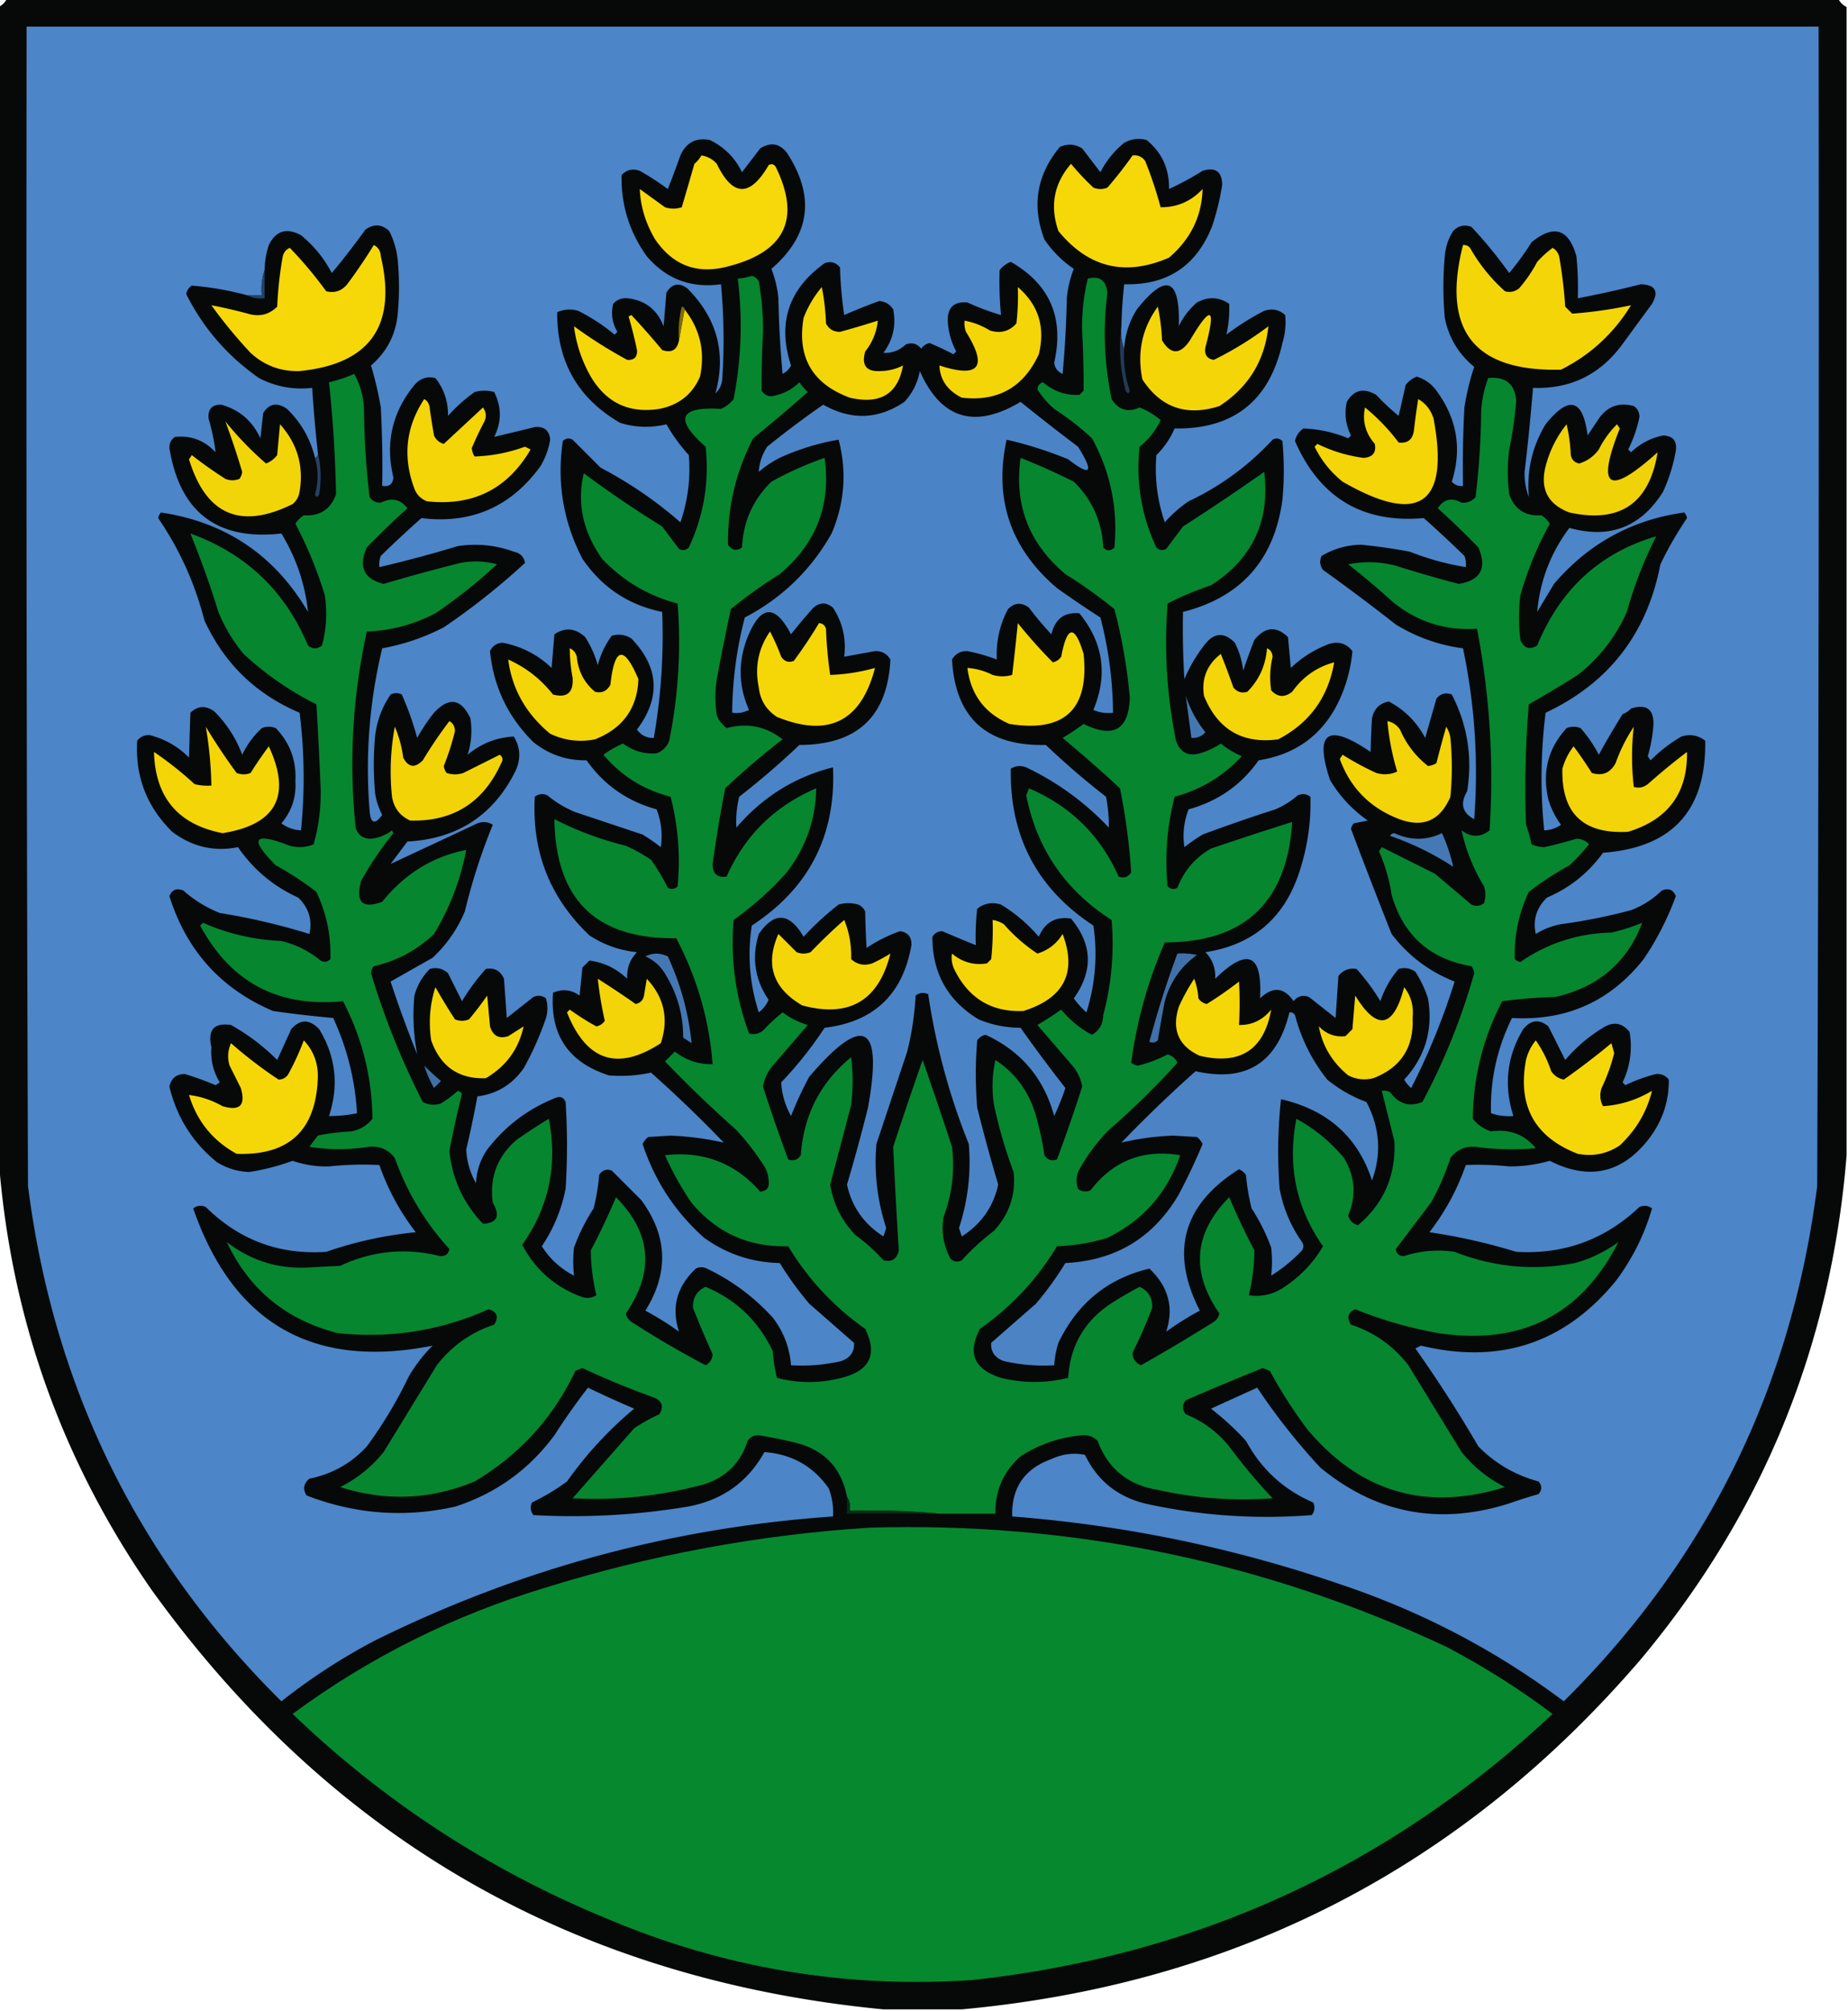 <svg xmlns="http://www.w3.org/2000/svg" width="660" height="718" style="shape-rendering:geometricPrecision;text-rendering:geometricPrecision;image-rendering:optimizeQuality;fill-rule:evenodd;clip-rule:evenodd"><path style="opacity:.982" fill="#040606" d="M2.5-.5h654a6.544 6.544 0 0 0 3 3v410c-5.439 67.866-29.939 127.866-73.5 180-63.796 74.317-144.629 115.984-242.5 125h-28c-110.055-10.647-197.222-60.647-261.5-150-32.184-46.387-50.351-97.721-54.5-154V2.5a6.54 6.54 0 0 0 3-3z"/><path style="opacity:1" fill="#4c85c8" d="M401.5 124.5c-.973-2.448-1.306-5.115-1-8 .113-5.018.447-10.018 1-15 15.415.424 25.915-6.576 31.5-21a91.845 91.845 0 0 0 3.5-14.5c-.086-4.748-2.42-6.415-7-5a106.123 106.123 0 0 1-12 6.5c.137-7.219-2.529-13.052-8-17.5-2.803-.755-5.47-.422-8 1a32.527 32.527 0 0 0-8.5 10.5l-6.5-8.5c-2.594-1.6-5.261-1.767-8-.5-8.244 9.939-10.078 20.939-5.5 33A39.322 39.322 0 0 0 383.5 96a39.149 39.149 0 0 0-2.5 10.5 366.68 366.68 0 0 1-1.5 27c-1.772-.77-2.772-2.103-3-4 3.625-16.001-1.542-28.001-15.5-36-1.605.6-2.938 1.6-4 3a127.544 127.544 0 0 0 .5 16 89.454 89.454 0 0 1-12-4.5c-4.911-.423-7.245 1.911-7 7a26.333 26.333 0 0 0 3 10.5l-1 1a98.592 98.592 0 0 0-8.5-4c-1.261.259-2.261.926-3 2-1.466-1.825-3.299-2.325-5.5-1.5-2.311 2.164-4.978 3.164-8 3 3.441-4.655 4.607-9.822 3.5-15.5-1.182-1.857-2.849-2.857-5-3a199.293 199.293 0 0 0-12.5 5 146.655 146.655 0 0 1-1.5-17c-1.466-1.825-3.299-2.325-5.5-1.5-12.914 9.241-16.914 21.408-12 36.5a6.547 6.547 0 0 1-3 3 366.68 366.68 0 0 1-1.5-27 39.449 39.449 0 0 0-2.5-10.5c13.907-12.01 15.741-25.843 5.5-41.5-2.679-3.335-5.845-3.835-9.5-1.5l-6.5 8.5c-2.5-5.167-6.333-9-11.5-11.5-4.923-.955-8.423.879-10.5 5.5a327.875 327.875 0 0 1-4.5 12 99.559 99.559 0 0 0-10-6.5c-2.525-.896-4.692-.396-6.5 1.5-.241 10.615 2.759 20.282 9 29 6.972 8.159 15.805 11.492 26.5 10a213.599 213.599 0 0 1 .5 33c-.036 2.441-.869 4.441-2.5 6 3.951-14.331.618-26.831-10-37.5-3.01-2.222-5.51-1.722-7.5 1.5l-1 12c-2.319-5.989-6.652-9.322-13-10-2.034-.146-3.701.52-5 2-.851 3.542-.351 6.875 1.5 10l-1 1a66.876 66.876 0 0 0-13-8.5c-2.599-.769-5.099-.602-7.5.5-.124 17.594 7.376 30.761 22.5 39.5 5.467 1.68 10.967 1.846 16.5.5a62.107 62.107 0 0 0 8 11c.678 8.231-.322 16.231-3 24a146.783 146.783 0 0 0-28.5-19.5l-10-10c-1.284-.684-2.451-.517-3.5.5-2.177 14.779.157 28.779 7 42 6.948 10.22 16.448 16.553 28.5 19a213.041 213.041 0 0 1-3 45c-2.561.053-4.561-.947-6-3 8.544-11.423 7.877-22.257-2-32.5-2.195-1.373-4.529-1.706-7-1a30.335 30.335 0 0 0-5 10.5 37.747 37.747 0 0 0-4.5-10c-3.514-3.246-7.181-3.579-11-1l-1 12c-4.924-4.713-10.758-7.713-17.5-9-2.101.132-3.601 1.132-4.5 3 1.238 12.645 6.404 23.478 15.5 32.5 5.541 4.435 11.874 6.602 19 6.5 6.189 8.772 14.522 14.605 25 17.5 1.689 4.346 2.189 8.846 1.5 13.5a69.2 69.2 0 0 0-6.5-4.5l-24-8a37.885 37.885 0 0 1-10-6c-1.612-.72-3.112-.554-4.5.5-1.114 19.59 5.386 36.09 19.5 49.5 5.183 3.394 10.85 5.394 17 6-2.527 2.574-3.694 5.74-3.5 9.5-3.91-3.707-8.41-5.874-13.5-6.5l-2.5 2.5-1 10c-2.971-2.134-6.138-2.467-9.5-1-1.105 15.068 5.562 24.901 20 29.5 5.101.401 10.101.068 15-1a458.848 458.848 0 0 1 26 25 105.835 105.835 0 0 0-19-2.5l-8 .5a7.248 7.248 0 0 0-2 2.5c4.355 13.176 11.688 24.343 22 33.5 8.045 5.793 17.045 8.793 27 9a118.096 118.096 0 0 0 10.5 14.5l16 14c.203 3.161-1.297 5.328-4.5 6.5a63.131 63.131 0 0 1-18 1.5c-.484-6.303-2.651-11.969-6.5-17-6.705-7.374-14.538-13.208-23.5-17.5-1.333-.667-2.667-.667-4 0-6.802 6.408-8.802 13.908-6 22.5a110.979 110.979 0 0 0-12-7.5c8.437-13.56 7.937-26.727-1.5-39.5L218.5 418c-1.867-.711-3.367-.211-4.5 1.5a74.513 74.513 0 0 1-2 12 68.669 68.669 0 0 0-7 14 45.304 45.304 0 0 0 0 10c-4.787-2.473-8.621-5.973-11.5-10.5 4.185-6.21 7.019-13.043 8.5-20.5a240.38 240.38 0 0 0 0-31c-.725-1.658-1.892-2.158-3.5-1.5-9.916 3.924-18.083 10.091-24.5 18.5-2.479 3.623-3.812 7.623-4 12-2.09-3.687-3.257-7.687-3.5-12a386.137 386.137 0 0 0 4-19c6.895-.871 12.395-4.204 16.5-10a108.365 108.365 0 0 0 8-18 12.494 12.494 0 0 0 0-7c-1.388-1.054-2.888-1.22-4.5-.5l-9.5 7.5-1-14c-1.276-2.887-3.443-4.054-6.5-3.5a75.404 75.404 0 0 0-8.5 11.5l-5-10c-1.913-1.687-4.08-2.187-6.5-1.5-2.664 2.669-4.498 5.836-5.5 9.5-.657 7.113-.324 14.113 1 21a427.485 427.485 0 0 1-9.5-26c4.933-2.804 9.933-5.637 15-8.5 5.002-4.671 8.835-10.171 11.5-16.5 2.59-10.738 5.924-21.072 10-31-1.726-1.076-3.559-1.243-5.5-.5a9466.65 9466.65 0 0 1-31 14.5l6-8c17.78-.959 30.613-9.292 38.5-25 2.085-4.375 1.918-8.542-.5-12.5-6.136.31-11.636 2.476-16.5 6.5 1.346-4.144 1.679-8.478 1-13-3.295-7.071-7.628-7.738-13-2a64.735 64.735 0 0 0-6 9 107.28 107.28 0 0 0-5.5-15.5c-1.333-.667-2.667-.667-4 0-2.968 4.349-4.802 9.182-5.5 14.5-.667 7-.667 14 0 21a25.648 25.648 0 0 0 2.5 7.5c-2.648 3.61-4.148 3.11-4.5-1.5-1.579-19.593-.079-38.926 4.5-58 7.669-1.39 15.002-3.89 22-7.5a247.366 247.366 0 0 0 29-23c-.411-2.214-1.745-3.547-4-4-6.478-2.368-13.145-3.035-20-2a437.85 437.85 0 0 1-28 7.5 8.43 8.43 0 0 1 .5-4 436.24 436.24 0 0 1 14.5-13.5c17.779 2.183 31.946-3.984 42.5-18.5a27.224 27.224 0 0 0 3.5-9.5c-.313-3.311-2.147-4.811-5.5-4.5a2328.856 2328.856 0 0 1-14.5 3.5c2.667-5.333 2.667-10.667 0-16a12.494 12.494 0 0 0-7 0 57.217 57.217 0 0 0-9.5 8.5c.086-5.076-1.414-9.576-4.5-13.5-2.975-.713-5.475.121-7.5 2.5-7.962 9.727-10.462 20.727-7.5 33-.219 2.415-1.552 3.415-4 3 .166-9.339 0-18.673-.5-28a125.169 125.169 0 0 0-3.5-15c5.531-4.728 8.698-10.728 9.5-18a100.2 100.2 0 0 0 0-20 28.946 28.946 0 0 0-3-10c-2.627-2.488-5.46-2.655-8.5-.5-3.84 5.334-7.84 10.5-12 15.5-2.72-5.225-6.387-9.725-11-13.5-5.114-2.793-8.947-1.626-11.5 3.5a30.444 30.444 0 0 0-1.5 9c-.977 2.787-1.31 5.787-1 9h-5a105.094 105.094 0 0 0-20-3.5c-1.078.674-1.745 1.674-2 3 6.09 12.146 14.757 22.146 26 30 5.946 3.082 12.279 4.249 19 3.5a470.563 470.563 0 0 0 2 23c.172.992-.162 1.658-1 2-1.652-6.805-4.985-12.638-10-17.5-3.522-2.428-6.355-1.928-8.5 1.5l-1 9c-2.882-6.225-7.549-10.225-14-12-3.331-.013-4.831 1.654-4.5 5a74.713 74.713 0 0 1 2.5 12c-3.975-4.243-8.809-6.076-14.5-5.5-1.394.956-2.06 2.289-2 4 3.748 22.93 17.081 33.097 40 30.5 5.293 8.713 8.46 18.047 9.5 28-11.859-20.195-29.359-32.028-52.5-35.5a3.942 3.942 0 0 0-1 2c7.61 11.139 13.11 23.306 16.5 36.5 7.06 15.392 18.393 26.392 34 33a186.99 186.99 0 0 1 .5 42c-2.597-.143-4.931-.977-7-2.5 3.659-4.309 5.325-9.309 5-15 .409-7.38-1.925-13.713-7-19-1.667-.667-3.333-.667-5 0a31.024 31.024 0 0 0-7 9.5 42.52 42.52 0 0 0-10-15.5c-3.04-2.155-5.873-1.988-8.5.5-.181 5.407-.348 10.74-.5 16-3.948-3.954-8.615-6.62-14-8-1.874-.11-3.374.556-4.5 2-.76 12.718 3.406 23.551 12.5 32.5 7.092 5.371 14.925 7.205 23.5 5.5 5.508 8.011 12.675 14.011 21.5 18 3.78 3.669 5.114 8.002 4 13a233.989 233.989 0 0 0-32-7.5c-4.835-1.914-9.169-4.581-13-8-2.425-.986-4.092-.319-5 2 6.122 19.447 18.455 33.114 37 41a407.813 407.813 0 0 0 21.5 2.5c4.99 10.802 7.823 22.135 8.5 34a44.866 44.866 0 0 1-10 1c3.584-10.936 2.417-21.269-3.5-31-3.473-3.632-6.807-3.632-10 0l-5 11A75.151 75.151 0 0 0 82.5 366c-6.077-.914-8.41 1.752-7 8-.335 4.493.665 8.66 3 12.5l-1.5 1a108.579 108.579 0 0 0-11-4c-3.039.04-4.872 1.54-5.5 4.5 2.664 11.016 8.33 20.016 17 27 3.53 2.177 7.364 3.344 11.5 3.5a81.176 81.176 0 0 0 15.5-4 36.4 36.4 0 0 0 13 2 115.707 115.707 0 0 1 18-.5c3.033 8.735 7.367 16.735 13 24a138.603 138.603 0 0 0-32 7c-16.737 1.132-31.07-4.201-43-16-1.612-.72-3.112-.554-4.5.5 14.314 41.156 42.814 57.49 85.5 49a53.577 53.577 0 0 0-8.5 11 157.159 157.159 0 0 1-15 25c-5.564 6.034-12.398 9.867-20.5 11.5-2.102 1.733-2.435 3.733-1 6 17.298 6.685 34.965 8.018 53 4 14.575-4.702 26.408-13.202 35.5-25.5a231.93 231.93 0 0 1 12-17 367.174 367.174 0 0 0 16.5 7.5 135.929 135.929 0 0 0-24 26 78.676 78.676 0 0 1-12.5 7.5c-.72 1.612-.554 3.112.5 4.5 18.441 1.02 36.774.02 55-3 12.366-2.243 21.533-8.743 27.5-19.5 9.828.741 17.495 5.075 23 13a24.362 24.362 0 0 1 1.5 10c-57.622 3.98-112.289 18.813-164 44.5a217.176 217.176 0 0 0-33 21.5c-51.175-50.687-81.341-112.02-90.5-184-.5-138-.667-276-.5-414h640c.167 138 0 276-.5 414-9.151 71.965-39.317 133.298-90.5 184-23.996-18.001-50.329-31.834-79-41.5-38.307-13.228-77.64-21.394-118-24.5-.302-10.202 4.364-17.035 14-20.5 3.926-1.826 7.926-2.326 12-1.5 4.466 9.286 11.8 15.12 22 17.5 19.434 4.236 39.101 5.569 59 4 1.054-1.388 1.22-2.888.5-4.5-10.53-4.528-18.53-11.862-24-22a101.553 101.553 0 0 0-12.5-11.5 7603.924 7603.924 0 0 1 16.5-7.5 228.884 228.884 0 0 0 22.5 28.5c19.862 16.372 42.195 20.705 67 13a210.731 210.731 0 0 1 11-3.5c1.247-1.506 1.247-3.006 0-4.5-8.332-2.246-15.498-6.413-21.5-12.5a478.47 478.47 0 0 0-22.5-35l2-1c28.145 6.785 51.311-.882 69.5-23 5.988-7.977 10.322-16.643 13-26-1.388-1.054-2.888-1.22-4.5-.5-12.336 11.668-27.003 17.002-44 16a208.451 208.451 0 0 0-31-7c5.633-7.265 9.967-15.265 13-24a106.445 106.445 0 0 1 15.5.5 52.074 52.074 0 0 0 14.5-2c14.06 7.145 25.894 4.479 35.5-8 4.757-6.269 7.09-13.269 7-21-1.126-1.444-2.626-2.11-4.5-2a54.396 54.396 0 0 0-11 4l-1-1c2.718-5.72 3.551-11.72 2.5-18-2.679-3.335-5.845-3.835-9.5-1.5-5.088 3.083-9.588 6.917-13.5 11.5a67081.02 67081.02 0 0 0-6-12c-3.271-2.697-6.271-2.364-9 1-5.841 9.734-7.008 20.067-3.5 31a19.372 19.372 0 0 1-8-1c-.332-11.865 2.168-23.199 7.5-34 19.384 1.102 35.051-5.898 47-21 4.75-7 8.584-14.5 11.5-22.5-.909-2.319-2.575-2.986-5-2-3.159 3.082-6.825 5.416-11 7a197.7 197.7 0 0 1-25 5 26.145 26.145 0 0 0-9 3.5c-1.114-4.998.22-9.331 4-13 8.134-3.464 14.8-8.797 20-16 24.752-1.833 36.919-15.167 36.5-40-2.497-1.978-5.331-2.478-8.5-1.5a53.577 53.577 0 0 0-11 8.5l-1-1.5a53.271 53.271 0 0 0 2-11c.239-5.754-2.428-7.754-8-6a7.293 7.293 0 0 1-3 2 313.065 313.065 0 0 0-8.5 14.5 46.447 46.447 0 0 0-6.5-9.5c-1.667-.667-3.333-.667-5 0-6.635 7.234-8.802 15.734-6.5 25.5a28.53 28.53 0 0 0 4.5 9 10.776 10.776 0 0 1-6 2 186.99 186.99 0 0 1 .5-42c22.577-10.599 36.244-28.266 41-53a129.803 129.803 0 0 1 9.5-16.5 3.943 3.943 0 0 0-1-2c-18.661 2.583-34.161 11.083-46.5 25.5l-6 10c.971-11.077 4.804-21.077 11.5-30 14.408 4.03 25.575-.303 33.5-13a60.926 60.926 0 0 0 4.5-14.5c.491-3.535-1.009-5.369-4.5-5.5-4.386.874-8.22 2.874-11.5 6l-1-1a47.064 47.064 0 0 0 4-11.5c.061-1.711-.606-3.044-2-4-5.223-1.445-9.39.055-12.5 4.5l-4 6c-1.664-13.07-6.664-14.403-15-4-4.804 7.981-6.804 16.648-6 26a24.227 24.227 0 0 1-1.5-9 800.153 800.153 0 0 0 3-30c13.085.47 23.585-4.53 31.5-15l11-15c2.533-4.476 1.199-6.81-4-7a363.3 363.3 0 0 1-22.5 5 112.97 112.97 0 0 0-.5-15c-2.746-9.818-8.079-11.484-16-5a102.234 102.234 0 0 1-8 11A159.146 159.146 0 0 0 525.5 81c-2.525-.896-4.692-.396-6.5 1.5a19.243 19.243 0 0 0-3 9 121.19 121.19 0 0 0 0 22c1.405 7.076 4.905 12.909 10.5 17.5a88.87 88.87 0 0 0-3.5 14.5c-.5 9.327-.666 18.661-.5 28-1.603.188-2.937-.312-4-1.5 3.698-11.721 1.865-22.554-5.5-32.5-1.787-2.458-4.121-4.124-7-5-1.605.601-2.938 1.601-4 3a445.324 445.324 0 0 1-2.5 11 84.853 84.853 0 0 1-8-7.5c-4.469-2.623-7.969-1.79-10.5 2.5-.922 4.201-.422 8.201 1.5 12l-1 1c-5.184-2.131-10.517-3.298-16-3.5-1.624 1.117-2.624 2.617-3 4.5 8.831 20.242 24.164 29.409 46 27.5a436.24 436.24 0 0 1 14.5 13.5 8.43 8.43 0 0 1 .5 4 97.086 97.086 0 0 1-20-5.5 190.185 190.185 0 0 0-17.5-2.5c-5.025.12-9.692 1.453-14 4-.798 1.759-.631 3.426.5 5a738.21 738.21 0 0 1 26 19.5c7.405 4.524 15.405 7.357 24 8.5a216.052 216.052 0 0 1 4 61c-4.277-2.246-5.11-5.58-2.5-10 1.927-12.162.094-23.662-5.5-34.5-2.201-.825-4.034-.325-5.5 1.5-1.331 4.65-2.665 9.317-4 14-3.075-5.742-7.409-10.076-13-13-3.282.615-5.282 2.615-6 6a325.12 325.12 0 0 0-.5 12c-15.336-10.463-20.169-7.13-14.5 10 3.455 5.789 7.955 10.622 13.5 14.5l-5 1a3.943 3.943 0 0 0-1 2 2273.658 2273.658 0 0 0 14.5 37.5c5.914 7.745 13.414 13.412 22.5 17a241.944 241.944 0 0 1-15.5 38 10.756 10.756 0 0 1-2.5-3c7.546-8.194 10.379-17.861 8.5-29a41.393 41.393 0 0 0-4.5-9.5c-1.865-1.301-3.865-1.635-6-1-2.909 3.374-5.076 7.207-6.5 11.5a75.404 75.404 0 0 0-8.5-11.5c-2.596-.458-4.763.375-6.5 2.5l-1 15-9.5-7.5c-2.201-.825-4.034-.325-5.5 1.5-3.436-5.009-7.436-5.343-12-1 .9-15.952-4.433-18.285-16-7 .194-3.76-.973-6.926-3.5-9.5 16.944-2.604 28.111-12.104 33.5-28.5 2.923-8.795 4.256-17.795 4-27-1.388-1.054-2.888-1.22-4.5-.5a31.317 31.317 0 0 1-8 5 598.89 598.89 0 0 0-26 9 69.2 69.2 0 0 0-6.5 4.5c-.689-4.654-.189-9.154 1.5-13.5 10.513-2.907 18.846-8.74 25-17.5 14.063-2.228 23.896-9.895 29.5-23 2.184-5.2 3.517-10.534 4-16-2.167-2.787-5.001-3.62-8.5-2.5-5.09 1.958-9.59 4.792-13.5 8.5l-1-11c-4.173-4.047-8.173-3.714-12 1a197.054 197.054 0 0 0-4 11 28.946 28.946 0 0 0-3-10c-3.883-3.963-7.549-3.63-11 1a54.103 54.103 0 0 0-7 12c-.5-7.993-.666-15.993-.5-24 20.775-5.281 32.609-18.614 35.5-40 .667-7 .667-14 0-21-1.049-1.017-2.216-1.184-3.5-.5-8.579 9.288-18.579 16.621-30 22a45.255 45.255 0 0 0-8.5 7.5c-2.678-7.769-3.678-15.769-3-24a29.905 29.905 0 0 0 6.5-9.5c21.024.321 33.857-9.846 38.5-30.5.997-3.301 1.33-6.634 1-10-2.153-1.944-4.653-2.444-7.5-1.5a89.113 89.113 0 0 0-13.5 8.5 43.048 43.048 0 0 0 1-11c-3.647-2.494-7.481-2.66-11.5-.5a25.568 25.568 0 0 0-6.5 8.5c.503-17.22-4.497-19.22-15-6-2.691 4.29-4.191 8.957-4.5 14z"/><path style="opacity:1" fill="#f7d808" d="M250.5 55.5c2.179.34 4.012 1.34 5.5 3 5.673 11.79 11.84 11.957 18.5.5.949-.617 1.782-.45 2.5.5 9.049 18.41 3.549 30.243-16.5 35.5-11.193 3.144-20.027-.023-26.5-9.5-3.412-5.719-5.245-11.719-5.5-18l9 6.5c2 .667 4 .667 6 0 1.5-5.114 3-10.28 4.5-15.5a10.526 10.526 0 0 0 2.5-3z"/><path style="opacity:1" fill="#f6d808" d="M404.5 55.5c1.89-.203 3.39.463 4.5 2a144.014 144.014 0 0 1 5.5 16.5c5.885.062 10.885-2.105 15-6.5-.301 9.772-4.301 17.938-12 24.5-15.579 6.79-28.746 3.624-39.5-9.5-3.095-8.967-1.595-16.967 4.5-24a95.067 95.067 0 0 0 8 8.5c1.667.667 3.333.667 5 0a144.525 144.525 0 0 0 9-11.5zM133.5 87.5c1.545.73 2.378 2.063 2.5 4 5.807 24.833-3.859 38.5-29 41-6.729.202-12.562-1.965-17.5-6.5a169.815 169.815 0 0 1-14-17c4.273.816 8.606 1.816 13 3 4.091 1.227 7.591.394 10.5-2.5.26-6.051.927-12.05 2-18 .368-1.41 1.201-2.41 2.5-3a145.44 145.44 0 0 1 13 15.5c2.997.755 5.497-.078 7.5-2.5a190.868 190.868 0 0 0 9.5-14z"/><path style="opacity:1" fill="#f4d608" d="M522.5 87.5c.996-.086 1.829.248 2.5 1 3.349 5.886 7.515 11.053 12.5 15.5 1.789.52 3.456.187 5-1a48.932 48.932 0 0 0 6.5-9.5 38.91 38.91 0 0 1 5.5-5c1.471.88 2.304 2.214 2.5 4a161.929 161.929 0 0 1 2 17l2.5 2.5c7.09-.525 14.09-1.525 21-3-6.186 10.081-14.52 17.748-25 23-31.062.778-42.728-14.055-35-44.5z"/><path style="opacity:1" fill="#06862f" d="M335.5 540.5c-10.487-.994-21.154-1.328-32-1 .284-1.915-.049-3.581-1-5-2.03-10.532-8.363-17.032-19-19.5-4.133-.994-8.3-1.828-12.5-2.5-1.711-.061-3.044.606-4 2-2.474 7.807-7.641 12.974-15.5 15.5-15.395 4.177-31.062 5.843-47 5l22-25a59.043 59.043 0 0 1 9-5c1.64-2.776.973-4.776-2-6a298.758 298.758 0 0 1-25.5-10.5l-2.5 1c-7.983 16.817-19.983 29.983-36 39.5-15.735 6.515-31.735 7.182-48 2 6.034-3.028 11.201-7.195 15.5-12.5l19-31c5.376-6.934 12.209-11.768 20.5-14.5 1.684-2.786 1.017-4.62-2-5.5-17.22 7.703-35.22 10.536-54 8.5-18.398-4.753-31.565-15.586-39.5-32.5 8.933 6.92 19.1 9.92 30.5 9l10-.5c11.483-5.369 23.316-6.536 35.5-3.5 1.971.219 3.138-.615 3.5-2.5-8.658-9.473-15.158-20.306-19.5-32.5-2.4-3.116-5.567-4.449-9.5-4a65.698 65.698 0 0 1-21 0l3-4a74.086 74.086 0 0 1 12-1.5c3.048-.606 5.548-2.106 7.5-4.5-.128-14.793-3.628-28.793-10.5-42-23.118 2.277-40.118-6.723-51-27l1-1c8.897 3.926 18.23 6.093 28 6.5 5.225 1.279 9.891 3.612 14 7 1.284.684 2.451.517 3.5-.5.268-8.39-1.399-16.39-5-24a105.09 105.09 0 0 0-14.5-9.5c-9.653-9.693-7.986-12.027 5-7 2.929.777 5.763.61 8.5-.5a66.486 66.486 0 0 0 2.5-20.5c-.408-9.838-.908-19.671-1.5-29.5a110.962 110.962 0 0 1-26-18 56.83 56.83 0 0 1-9-15 344.601 344.601 0 0 0-10-28c19.873 7.207 33.873 20.541 42 40 1.667 1.333 3.333 1.333 5 0 1.576-5.888 1.909-11.888 1-18a149.313 149.313 0 0 0-10.5-25.5 9.568 9.568 0 0 1 3-3c5.77.371 9.603-2.129 11.5-7.5a447.508 447.508 0 0 0-2.5-40 48.716 48.716 0 0 0 9-3c2.22 3.993 3.386 8.326 3.5 13 .1 10.392.767 20.725 2 31 .956 1.394 2.289 2.061 4 2 3.852-1.931 7.019-1.265 9.5 2a284.71 284.71 0 0 0-14.5 14c-3.076 6.842-1.076 11.176 6 13a643.81 643.81 0 0 1 27.5-7.5 28.717 28.717 0 0 1 13 .5 186.613 186.613 0 0 1-22 17.5c-7.714 4.018-15.881 6.185-24.5 6.5-5.074 23.14-6.407 46.473-4 70 .865 2.703 2.699 4.036 5.5 4a14.823 14.823 0 0 0 7.5-3l.5 1a116.545 116.545 0 0 0-11.5 17c-2.136 7.655.364 10.155 7.5 7.5 8.037-9.992 18.037-16.159 30-18.5-2.039 10.716-5.872 20.716-11.5 30-6.079 5.791-13.246 9.624-21.5 11.5a4.933 4.933 0 0 0-1 2.5 274.589 274.589 0 0 0 18.5 46c2.064 1.091 4.231 1.258 6.5.5a39.447 39.447 0 0 0 6-4.5 3.647 3.647 0 0 1 1.5 1 382.524 382.524 0 0 0-4.5 20.5c1.035 10.068 5.035 18.735 12 26 5.069-.321 6.236-2.821 3.5-7.5-1.24-9.022 1.593-16.522 8.5-22.5a208.709 208.709 0 0 1 11.5-7.5c3.211 16.508.045 31.508-9.5 45 4.643 8.808 11.643 14.974 21 18.5 1.941.743 3.774.576 5.5-.5a70.809 70.809 0 0 1-2-16 247.871 247.871 0 0 0 9-19c12.648 12.794 13.814 26.628 3.5 41.5.259 1.261.926 2.261 2 3a349.915 349.915 0 0 0 26.5 15.5c1.587-.837 2.42-2.17 2.5-4a340.623 340.623 0 0 1-7-16.5c-.143-3.557 1.357-6.057 4.5-7.5 10.929 4.595 18.929 12.262 24 23a51.727 51.727 0 0 0 1.5 9.5c7.667 2 15.333 2 23 0 10.15-2.493 12.983-8.327 8.5-17.5-11.257-7.922-20.423-17.755-27.5-29.5-14.04.395-25.54-4.772-34.5-15.5a105.545 105.545 0 0 1-9.5-17c13.69-1.552 25.023 2.781 34 13 2.388-.212 3.388-1.545 3-4a10.413 10.413 0 0 0-1.5-5 94.102 94.102 0 0 0-10-13 441.019 441.019 0 0 1-25.5-24.5l3.5-3.5c4.046 3.119 8.546 4.619 13.5 4.5-1.202-15.792-5.535-30.792-13-45-28.601.4-43.101-13.766-43.5-42.5a117.202 117.202 0 0 0 25.5 9.5 59.043 59.043 0 0 1 9 5 75.358 75.358 0 0 1 6 10c1.284.684 2.451.517 3.5-.5 1.036-10.825.202-21.492-2.5-32-9.654-2.486-17.654-7.486-24-15a36.16 36.16 0 0 1 7-4c3.64 2.667 7.64 3.834 12 3.5 2.167-.833 3.667-2.333 4.5-4.5a177.033 177.033 0 0 0 3-49c-10.509-2.756-19.509-8.089-27-16-6.845-9.787-9.012-19.954-6.5-30.5a399.807 399.807 0 0 0 28 19l6 8c1.284.684 2.451.517 3.5-.5 5.353-11.431 7.353-23.431 6-36-11.263-9.879-9.43-14.379 5.5-13.5a11.532 11.532 0 0 0 4.5-3.5c2.771-14.239 3.271-28.572 1.5-43a20.227 20.227 0 0 0 5-1c1.147.318 1.981.984 2.5 2a100.966 100.966 0 0 1 1.5 18 357.837 357.837 0 0 0-.5 21c.804 1.304 1.971 1.971 3.5 2 3.886-.61 7.22-2.276 10-5a23.65 23.65 0 0 0 3 3.5 720.658 720.658 0 0 1-19.5 16.5c-6.187 11.937-9.187 24.604-9 38 1.396 2.027 3.062 2.36 5 1 .441-9.263 3.941-17.096 10.5-23.5a121.031 121.031 0 0 1 19-8.5c2.346 16.778-2.988 30.611-16 41.5a170.369 170.369 0 0 0-17.5 12.5 992.662 992.662 0 0 0-5 25 42.479 42.479 0 0 0 0 13 11.532 11.532 0 0 0 3.5 4.5c7.354-1.996 14.021-.663 20 4a254.707 254.707 0 0 0-20.5 17.5 497.203 497.203 0 0 0-4.5 27c.007 3.513 1.673 5.013 5 4.5 6.505-14.671 17.171-25.171 32-31.5-.182 11.04-3.682 21.04-10.5 30a114.43 114.43 0 0 1-19 17c-1.15 13.948.683 27.448 5.5 40.5 1.789.52 3.456.187 5-1a64.292 64.292 0 0 1 7-6.5 28.53 28.53 0 0 0 9 4.5L276 380.5a15.6 15.6 0 0 0-3.5 7.5 598.786 598.786 0 0 0 9 26c1.867.711 3.367.211 4.5-1.5 1.017-14.371 7.017-26.037 18-35a72.464 72.464 0 0 1 0 17l-7.5 28.5c1.129 6.926 4.129 12.926 9 18a63.726 63.726 0 0 1 10 9c2.976.757 4.809-.409 5.5-3.5a2130.758 2130.758 0 0 1-2-37 1688.105 1688.105 0 0 1 10.5-31 1688.105 1688.105 0 0 1 10.5 31c1.032 8.591.032 16.924-3 25-.881 5.283-.048 10.283 2.5 15 1.223 1.114 2.556 1.281 4 .5a85.365 85.365 0 0 1 11.5-10.5c5.508-5.999 7.841-12.999 7-21a164.29 164.29 0 0 1-7-24 43.233 43.233 0 0 1 .5-16c7.281 4.797 12.114 11.464 14.5 20 1.317 4.6 2.317 9.266 3 14 1.133 1.711 2.633 2.211 4.5 1.5a598.786 598.786 0 0 0 9-26 15.6 15.6 0 0 0-3.5-7.5L370.5 366a113.414 113.414 0 0 0 8.5-5.5c3.097 3.77 6.764 6.77 11 9 2.59-1.501 3.923-3.835 4-7a98.611 98.611 0 0 0 3-34c-16.501-10.5-26.668-25.333-30.5-44.5l1-2.5c14.829 6.329 25.495 16.829 32 31.5 1.867.711 3.367.211 4.5-1.5a230.55 230.55 0 0 0-4-30 511.841 511.841 0 0 0-20.5-18 87.245 87.245 0 0 0 7.5-5c10.675 5.272 16.175 2.105 16.5-9.5a191.28 191.28 0 0 0-5.5-31.5 170.369 170.369 0 0 0-17.5-12.5c-13.012-10.889-18.346-24.722-16-41.5a232.974 232.974 0 0 1 19 8.5c6.559 6.404 10.059 14.237 10.5 23.5 1.333 1.333 2.667 1.333 4 0 1.307-13.798-1.36-26.798-8-39a102.355 102.355 0 0 0-13.5-10.5 29.768 29.768 0 0 1-6-7c.113-1.28.78-2.113 2-2.5 3.803 3.244 8.136 4.744 13 4.5l1.5-1.5a357.837 357.837 0 0 0-.5-21 71.807 71.807 0 0 1 2-19c4.16-1.076 6.494.591 7 5-1.626 12.761-1.126 25.427 1.5 38 2.465 3.893 5.798 4.893 10 3a26.49 26.49 0 0 1 7.5 4.5c-1.738 3.741-4.238 6.908-7.5 9.5-1.353 12.569.647 24.569 6 36 1.049 1.017 2.216 1.184 3.5.5l6-8a852.385 852.385 0 0 0 29-19.5c2.146 17.538-4.187 31.038-19 40.5a109.479 109.479 0 0 0-15.5 6.5 177.033 177.033 0 0 0 3 49c1.483 4.165 4.316 5.665 8.5 4.5a25.724 25.724 0 0 0 7.5-3.5 30.125 30.125 0 0 0 7.5 4.5c-6.58 7.126-14.58 11.959-24 14.5-2.702 10.508-3.536 21.175-2.5 32 1.049 1.017 2.216 1.184 3.5.5 2.384-6.133 6.384-10.799 12-14a1470.17 1470.17 0 0 1 29-9.5c-1.844 28.682-17.011 43.016-45.5 43-6.039 13.83-10.039 28.164-12 43a4.933 4.933 0 0 0 2.5 1 46.997 46.997 0 0 0 10.5-4c1.622.454 2.788 1.454 3.5 3a277.433 277.433 0 0 1-24.5 24 63.97 63.97 0 0 0-11 15c-.667 2-.667 4 0 6 1.388 1.054 2.888 1.22 4.5.5 8.128-10.545 18.794-14.711 32-12.5-4.621 13.451-13.287 23.284-26 29.5a69.82 69.82 0 0 1-18 3c-7.077 11.745-16.243 21.578-27.5 29.5-4.597 8.656-2.097 14.489 7.5 17.5 8.009 1.957 16.009 1.957 24 0 .694-11.706 6.027-20.706 16-27 3.101-1.966 6.268-3.8 9.5-5.5 3.143 1.443 4.643 3.943 4.5 7.5a169.259 169.259 0 0 1-7 16c-.005 2.163.995 3.663 3 4.5a642.382 642.382 0 0 0 26-15.5c1.074-.739 1.741-1.739 2-3-10.314-14.872-9.148-28.706 3.5-41.5a247.871 247.871 0 0 0 9 19 70.809 70.809 0 0 1-2 16c4.829.735 9.329-.432 13.5-3.5 5.429-3.758 9.762-8.424 13-14-9.586-13.651-12.752-28.818-9.5-45.5 6.59 3.594 12.256 8.26 17 14 3.954 6.583 4.454 13.416 1.5 20.5.5 1.833 1.667 3 3.5 3.5 9.229-7.798 13.562-17.798 13-30l-4.5-18a4.934 4.934 0 0 1 3 .5c2.987 4.185 6.82 5.352 11.5 3.5a228.848 228.848 0 0 0 18.5-46 4.933 4.933 0 0 0-1-2.5c-14.872-2.54-24.372-11.04-28.5-25.5a59.852 59.852 0 0 0-4.5-15.5l1-1.5 19 9.5 13 11c1.612.72 3.112.554 4.5-.5.667-2 .667-4 0-6-3.841-6.327-6.508-12.994-8-20 3.405 2.577 6.738 2.577 10 0 1.566-24.23.066-48.23-4.5-72-11.25.75-21.25-2.417-30-9.5a299.19 299.19 0 0 0-16-13.5c5.682-1.136 11.349-.97 17 .5a431.317 431.317 0 0 0 22.5 6.5c7.814-1.292 10.148-5.626 7-13a284.71 284.71 0 0 0-14.5-14c2.098-3.29 4.932-3.956 8.5-2 2.034.146 3.701-.52 5-2a282.828 282.828 0 0 0 2-31 40.588 40.588 0 0 1 2.5-11.5c6.151-.615 9.485 2.052 10 8a138.18 138.18 0 0 1-2.5 17.5 64.218 64.218 0 0 0 0 16c1.897 5.371 5.73 7.871 11.5 7.5a9.568 9.568 0 0 1 3 3 122.12 122.12 0 0 0-10.5 25.5 64.218 64.218 0 0 0 0 16c1.224 2.973 3.224 3.64 6 2 8.236-20.093 22.402-33.093 42.5-39a147.541 147.541 0 0 0-10.5 27c-3.985 8.979-9.818 16.479-17.5 22.5a460.54 460.54 0 0 1-17.5 10.5 361.744 361.744 0 0 0-1 43 54.628 54.628 0 0 1 2 7c1.4.616 2.9.949 4.5 1a146.087 146.087 0 0 0 11.5-3c1.812-.007 3.312.66 4.5 2a74.048 74.048 0 0 1-7 7.5 105.09 105.09 0 0 0-14.5 9.5c-3.601 7.61-5.268 15.61-5 24a3.943 3.943 0 0 0 2 1c9.712-6.713 20.545-10.213 32.5-10.5a70.417 70.417 0 0 0 11-3.5c-5.325 14.125-15.659 22.958-31 26.5-6.359.169-12.693.669-19 1.5-6.872 13.207-10.372 27.207-10.5 42 1.693 2.104 3.86 3.604 6.5 4.5 6.585-.948 11.918 1.052 16 6a94.008 94.008 0 0 1-21.5-.5c-3.735-.299-6.735 1.034-9 4a85.275 85.275 0 0 1-7 16 14529.14 14529.14 0 0 0-12.5 16.5c.234 1.732 1.234 2.566 3 2.5 5.872-1.9 11.872-2.4 18-1.5 13.957 5.489 28.29 6.822 43 4a47.784 47.784 0 0 0 15.5-7.5c-13.321 26.157-34.821 36.991-64.5 32.5a149.665 149.665 0 0 1-29.5-8.5c-2.59 1.187-3.09 3.02-1.5 5.5 8.291 2.732 15.124 7.566 20.5 14.5l19 31c4.299 5.305 9.466 9.472 15.5 12.5-28.125 8.733-51.625 1.9-70.5-20.5a172.317 172.317 0 0 1-13.5-21l-2.5-1a978.613 978.613 0 0 0-27.5 11.5c-1.333 1.667-1.333 3.333 0 5 6.147 2.492 11.314 6.326 15.5 11.5a203.945 203.945 0 0 0 15.5 18.5 139.498 139.498 0 0 1-41-3c-10.626-1.713-17.793-7.546-21.5-17.5-1.473-1.507-3.307-2.174-5.5-2-7.945.69-15.278 3.19-22 7.5-6.137 5.443-9.137 12.276-9 20.5h-20z"/><path style="opacity:1" fill="#264263" d="M94.5 96.5v10c-2.235.295-4.235-.039-6-1h5c-.31-3.213.023-6.213 1-9z"/><path style="opacity:1" fill="#f4d608" d="M293.5 102.5c.825 4.147 1.325 8.481 1.5 13 1.028 2.016 2.695 3.016 5 3a317.98 317.98 0 0 0 13.5-4c-.425 4.107-1.925 7.774-4.5 11-1.411 4.972.422 7.305 5.5 7a18.117 18.117 0 0 0 8-2c-1.807 10.188-8.141 14.021-19 11.5-13.388-4.943-18.888-14.443-16.5-28.5a38.264 38.264 0 0 1 6.5-11zM363.5 102.5c7.38 6.314 9.88 14.314 7.5 24-5.44 11.803-14.607 16.969-27.5 15.5-5.096-2.526-7.763-6.36-8-11.5 14.205 4.631 17.372.631 9.5-12a8.43 8.43 0 0 1-.5-4 25.93 25.93 0 0 1 9 3.5c3.774 1.183 6.941.349 9.5-2.5.499-4.321.666-8.654.5-13z"/><path style="opacity:1" fill="#f5d708" d="M244.5 110.5c5.543 7.048 7.376 15.048 5.5 24-2.72 6.302-7.554 10.135-14.5 11.5-10.745 1.711-18.911-2.122-24.5-11.5-3.227-5.679-5.227-11.679-6-18a166.744 166.744 0 0 0 19 12c2.5.167 3.667-1 3.5-3.5a158.162 158.162 0 0 0-3-12l1-.5a271.985 271.985 0 0 1 11 12.5c3.372 1.122 5.372-.045 6-3.5l2-11z"/><path style="opacity:1" fill="#f4d608" d="M413.5 109.5c.824 3.812 1.324 7.812 1.5 12 3.137 5.238 6.471 5.238 10 0 7.534-12.747 9.368-11.914 5.5 2.5-.447 2.599.553 4.099 3 4.5a119.495 119.495 0 0 0 19.5-12c-1.294 12.292-7.127 21.792-17.5 28.5-11.715 3.763-20.881.597-27.5-9.5-1.963-9.562-.13-18.229 5.5-26z"/><path style="opacity:1" fill="#7d6e04" d="m244.5 110.5-2 11a36.875 36.875 0 0 1 1-12c.607.124.94.457 1 1z"/><path style="opacity:1" fill="#213a58" d="M400.5 116.5c-.306 2.885.027 5.552 1 8a38.669 38.669 0 0 0 2 15c-.346 1.196-.846 1.196-1.5 0-1.962-7.75-2.462-15.417-1.5-23z"/><path style="opacity:1" fill="#4b84c6" d="M328.5 132.5c7.561 17.121 19.561 20.788 36 11a748.084 748.084 0 0 0 20.5 16c5.8 9.304 4.634 10.804-3.5 4.5-7.248-2.973-14.581-5.307-22-7-4.595 21.215 1.405 38.882 18 53a386.473 386.473 0 0 0 15.5 10.5 137.936 137.936 0 0 1 4.5 34 13.116 13.116 0 0 1-7-1c5.204-12.547 3.538-24.047-5-34.5-5.355-.507-8.688 1.993-10 7.5a111.037 111.037 0 0 1-8-9.5c-2.627-2.017-5.127-1.85-7.5.5-2.972 5.588-4.305 11.588-4 18a63.302 63.302 0 0 0-10.5-3c-2.412-.094-4.245.906-5.5 3 1.184 20.842 12.351 31.009 33.5 30.5a282.114 282.114 0 0 0 21.5 18.5 53.368 53.368 0 0 1 1 11c-8.504-9.001-18.337-16.168-29.5-21.5-1.941-.743-3.774-.576-5.5.5-.424 24.155 9.409 42.822 29.5 56 1.531 10.505.697 20.838-2.5 31a31.84 31.84 0 0 1-4.5-5c6.997-9.829 6.664-19.329-1-28.5-5.458-.851-9.291 1.315-11.5 6.5-3.912-4.583-8.412-8.417-13.5-11.5-3.169-.978-6.003-.478-8.5 1.5a84.902 84.902 0 0 0-.5 13 564.192 564.192 0 0 1-12-5c-1.529.029-2.696.696-3.5 2-.045 12.95 5.455 22.783 16.5 29.5 4.777 1.98 9.777 2.98 15 3a526.6 526.6 0 0 0 16 21.5 91.447 91.447 0 0 1-4 10c-3.688-13.516-11.855-23.183-24.5-29-1.261.259-2.261.926-3 2-.667 8-.667 16 0 24a645.693 645.693 0 0 0 7.5 27.5c-1.733 7.914-6.066 14.081-13 18.5l-1-3c3.191-9.78 4.357-19.78 3.5-30a235.52 235.52 0 0 1-14.5-53.5c-1.612-.72-3.112-.554-4.5.5a104.439 104.439 0 0 1-3 20l-11 33c-.857 10.22.309 20.22 3.5 30l-1 3c-6.934-4.419-11.267-10.586-13-18.5a645.693 645.693 0 0 0 7.5-27.5c5.422-29.981-1.578-33.647-21-11a132.67 132.67 0 0 0-6.5 14c-2.106-3.808-3.273-7.808-3.5-12a137.442 137.442 0 0 0 15.5-19.5c17.609-2.107 27.942-11.94 31-29.5.136-2.862-1.198-4.529-4-5a50.51 50.51 0 0 0-12 6 268.431 268.431 0 0 1-.5-13c-.5-1.167-1.333-2-2.5-2.5a12.494 12.494 0 0 0-7 0 101.553 101.553 0 0 0-12.5 11.5c-5.083-8.701-10.416-9.034-16-1-2.61 8.411-1.443 16.244 3.5 23.5-.77 1.775-1.937 3.275-3.5 4.5-3.273-10.139-4.106-20.472-2.5-31 20.425-13.35 30.091-32.183 29-56.5-13.621 3.412-25.121 10.579-34.5 21.5a36.872 36.872 0 0 1 1-11 282.114 282.114 0 0 0 21.5-18.5c20.659.002 31.492-10.165 32.5-30.5-1.255-2.094-3.088-3.094-5.5-3l-11 2c.785-6.352-.548-12.186-4-17.5-2.333-2-4.667-2-7 0a194.083 194.083 0 0 0-8 9.5c-5.639-10.85-10.805-10.516-15.5 1-3.461 8.781-3.295 17.448.5 26a9.86 9.86 0 0 1-6 1 137.936 137.936 0 0 1 4.5-34c13.282-6.948 23.615-16.948 31-30 4.663-10.948 5.496-22.114 2.5-33.5-6.818 1.158-13.485 3.158-20 6a35.978 35.978 0 0 0-8.5 5.5c.168-3.172 1.168-6.172 3-9a351.906 351.906 0 0 1 20-15c9.984 5.65 19.651 5.317 29-1 2.899-3.131 4.732-6.798 5.5-11z"/><path style="opacity:1" fill="#f3d508" d="M151.5 142.5c1.225.652 1.892 1.819 2 3.5.446 3.175.946 6.342 1.5 9.5.7 1.532 1.866 2.532 3.5 3l14-13c1.131 1.574 1.298 3.241.5 5a121.865 121.865 0 0 0-4.5 9.5 6.293 6.293 0 0 0 1 3c6.133-.197 12.133-1.364 18-3.5l2 1c-8.26 14.13-20.594 20.297-37 18.5-2.167-.833-3.667-2.333-4.5-4.5-4.236-11.353-3.069-22.019 3.5-32zM506.5 142.5c2.676 1.526 4.509 3.86 5.5 7 5.714 30.744-5.119 38.244-32.5 22.5-4.283-3.445-7.617-7.612-10-12.5l1-1a52.574 52.574 0 0 0 16.5 5c3.255-.245 4.588-1.912 4-5-3.343-3.845-4.509-8.178-3.5-13a70.96 70.96 0 0 1 12 12.5c3.24.442 5.073-1.058 5.5-4.5.42-3.691.92-7.358 1.5-11z"/><path style="opacity:1" fill="#f2d508" d="M80.5 150.5a118.486 118.486 0 0 0 14.5 15c1.605-.601 2.938-1.601 4-3l1-11c6.181 6.875 8.514 14.875 7 24-.273 1.829-1.107 3.329-2.5 4.5-18.605 9.198-30.938 3.865-37-16l1-1.5a150.926 150.926 0 0 0 12 8.5c1.667.667 3.333.667 5 0a4.94 4.94 0 0 0 1-2.5 284.795 284.795 0 0 0-6-18z"/><path style="opacity:1" fill="#f0d208" d="M559.5 151.5c.823 3.477 1.323 7.144 1.5 11 .347 1.68 1.347 2.68 3 3 2.879-.876 5.213-2.542 7-5a34.24 34.24 0 0 1 6.5-9l1 1.5c-8.545 21.466-4.045 24.3 13.5 8.5-2.93 18.264-13.43 25.431-31.5 21.5-7.71-2.919-10.543-8.419-8.5-16.5 1.454-5.574 3.954-10.574 7.5-15z"/><path style="opacity:1" fill="#264264" d="M113.5 161.5c1.15 4.816 1.316 9.816.5 15-.654 1.196-1.154 1.196-1.5 0 1.267-4.332 1.267-8.665 0-13 .838-.342 1.172-1.008 1-2z"/><path style="opacity:1" fill="#f5d708" d="M292.5 222.5c1.25.077 2.083.744 2.5 2a145.24 145.24 0 0 0 1.5 16.5 67.01 67.01 0 0 0 16-2.5c-4.965 19.149-16.632 24.982-35 17.5-3.825-2.488-5.992-5.988-6.5-10.5-1.509-7.294-.176-13.96 4-20a76.537 76.537 0 0 1 4 9c1.133 1.711 2.633 2.211 4.5 1.5 3.248-4.4 6.248-8.9 9-13.5zM363.5 222.5a187.127 187.127 0 0 0 12.5 14c1.261-.259 2.261-.926 3-2 2.141-11.222 4.807-11.555 8-1 2.038 19.794-6.795 28.127-26.5 25-8.803-3.804-13.803-10.471-15-20a23.91 23.91 0 0 1 9 2.5c2.333.667 4.667.667 7 0a890.607 890.607 0 0 0 2-18.5z"/><path style="opacity:1" fill="#f3d508" d="M203.5 231.5c1.29.558 2.123 1.558 2.5 3 .493 5.157 2.66 9.324 6.5 12.5 2.403.63 4.237-.203 5.5-2.5 1.486-13.556 4.819-14.222 10-2-.38 10.411-5.546 17.578-15.5 21.5-5.597 1.091-10.93.424-16-2-8.609-7.078-13.609-15.911-15-26.5 6.336 2.83 11.669 6.997 16 12.5 5.027 1.313 7.36-.687 7-6a56.213 56.213 0 0 1-1-10.5zM452.5 231.5c1.193.47 1.86 1.47 2 3a31.28 31.28 0 0 0-.5 12c2.284 2.484 4.784 2.651 7.5.5 3.822-5.344 8.822-8.844 15-10.5-2.171 12.535-8.838 21.701-20 27.5-12.747 1.705-21.58-3.462-26.5-15.5-.946-6.159 1.054-11.159 6-15a251.8 251.8 0 0 1 4.5 12c1.369 1.624 3.036 2.124 5 1.5 4.201-4.267 6.534-9.433 7-15.5z"/><path style="opacity:1" fill="#4478b3" d="M423.5 248.5c1.512 4.686 3.845 9.019 7 13-1.35 1.45-3.016 2.117-5 2l-2-15z"/><path style="opacity:1" fill="#f1d308" d="M160.5 257.5c1.225.652 1.892 1.819 2 3.5a90.843 90.843 0 0 1-4 12.5 4.933 4.933 0 0 0 1 2.5c2 .667 4 .667 6 0l13-6.5c1.083.865 1.249 1.865.5 3-6.352 14.086-17.185 20.919-32.5 20.5-3.665-1.668-5.832-4.501-6.5-8.5a87.03 87.03 0 0 1 1-25c1.498 3.467 2.498 7.134 3 11 1.826 3.537 4.16 3.871 7 1a154.038 154.038 0 0 1 9.5-14z"/><path style="opacity:1" fill="#f2d408" d="M495.5 257.5c1.871.359 3.371 1.359 4.5 3 2.291 5.272 5.624 9.605 10 13a6.293 6.293 0 0 0 3-1 458.14 458.14 0 0 1 3.5-13 10.258 10.258 0 0 1 1.5 4c.667 7 .667 14 0 21-3.792 8.905-10.292 11.405-19.5 7.5-9.743-4.076-16.409-11.076-20-21l1-1.5a103.59 103.59 0 0 0 12 6.5c2.599.769 5.099.602 7.5-.5-1.773-5.78-2.94-11.78-3.5-18z"/><path style="opacity:1" fill="#f3d508" d="M73.5 259.5a215.5 215.5 0 0 0 11 16.5c1.667.667 3.333.667 5 0 2.043-3.253 4.21-6.42 6.5-9.5 8.183 17.619 2.683 27.952-16.5 31-15.899-3.07-24.065-12.736-24.5-29A126.317 126.317 0 0 1 69.5 280c1.973.495 3.973.662 6 .5a141.625 141.625 0 0 0-2-21z"/><path style="opacity:1" fill="#f2d408" d="M583.5 259.5c-.834 7.005-.834 14.171 0 21.5 1.789.52 3.456.187 5-1a229.57 229.57 0 0 1 14-11.5c.229 14.673-6.771 24.173-21 28.5-16.063.935-23.896-6.565-23.5-22.5a22.573 22.573 0 0 1 4-8c2.29 3.08 4.457 6.247 6.5 9.5 3.76 1.176 6.593.01 8.5-3.5a59.261 59.261 0 0 1 6.5-13z"/><path style="opacity:1" fill="#4579b6" d="M496.5 298.5c.235-.597.735-.93 1.5-1 5.697 2.66 11.364 2.66 17 0 1.769 3.974 3.103 7.974 4 12a100.654 100.654 0 0 0-22.5-11z"/><path style="opacity:1" fill="#f4d608" d="M301.5 328.5c1.78 4.227 2.614 8.894 2.5 14 2.153 1.944 4.653 2.444 7.5 1.5a60.631 60.631 0 0 0 6.5-3.5c-4.197 16.85-14.697 23.016-31.5 18.5-10.477-6.096-13.31-14.596-8.5-25.5l6.5 6.5c1.667.667 3.333.667 5 0a192.087 192.087 0 0 1 12-11.5zM354.5 328.5c1.422.209 2.755.709 4 1.5 3.583 4.09 7.583 7.59 12 10.5 3.856-1.185 6.856-3.518 9-7 5.196 13.773.53 22.94-14 27.5-11.198.478-19.365-4.355-24.5-14.5-.991-1.947-1.325-3.947-1-6 3.67 3.093 7.836 4.259 12.5 3.5l1.5-1.5c.499-4.655.666-9.321.5-14z"/><path style="opacity:1" fill="#f2d408" d="M213.5 349.5a312.684 312.684 0 0 1 13.5 9c1.653-.32 2.653-1.32 3-3l1-6c6.23 6.686 7.897 14.353 5 23-15.425 10.06-26.592 6.393-33.5-11l1-1a85.614 85.614 0 0 0 9.5 6c1.261-.259 2.261-.926 3-2a130.42 130.42 0 0 1-2.5-15z"/><path style="opacity:1" fill="#f5d708" d="M426.5 349.5c.814 2.131 1.314 4.464 1.5 7 .739 1.074 1.739 1.741 3 2a133.71 133.71 0 0 0 11.5-8c.289 5.234.289 10.4 0 15.5 4.636.073 8.469-1.761 11.5-5.5-2.573 14.382-11.073 19.882-25.5 16.5-7.595-3.473-10.095-9.306-7.5-17.5a72 72 0 0 1 5.5-10z"/><path style="opacity:1" fill="#f4d608" d="M155.5 352.5a217.176 217.176 0 0 0 7 11.5c1.667.667 3.333.667 5 0a126.282 126.282 0 0 0 6.5-8.5l1 11c1.029 3.375 3.196 4.542 6.5 3.5l5.5-3.5c-1.755 8.1-6.255 14.267-13.5 18.5-9.679.351-16.179-4.149-19.5-13.5-.978-6.513-.478-12.846 1.5-19z"/><path style="opacity:1" fill="#f3d508" d="M501.5 352.5c2.461 3.138 3.461 6.805 3 11 .48 10.544-4.186 17.71-14 21.5-3.134.79-6.134.457-9-1-5.704-4.662-9.204-10.495-10.5-17.5 2.646 2.746 5.812 3.913 9.5 3.5l2.5-2.5 1-12c7.8 12.677 13.633 11.677 17.5-3z"/><path style="opacity:1" fill="#4478b4" d="M230.5 341.5c2.524-1.3 5.191-1.3 8 0 4.589 9.922 7.422 20.255 8.5 31l-3-2c.02-7.907-1.98-15.24-6-22-1.715-3.217-4.215-5.55-7.5-7z"/><path style="opacity:1" fill="#4b83c5" d="M460.5 361.5c.876-.131 1.543.202 2 1 2.252 8.504 6.085 16.17 11.5 23 4.289 3.473 8.956 6.14 14 8 4.807 9.096 5.473 18.43 2 28-5.041-15.514-15.875-25.18-32.5-29a175.073 175.073 0 0 0-.5 32c1.316 6.961 3.983 13.294 8 19 .667 1 .667 2 0 3a56.089 56.089 0 0 1-11 9c.369-3.29.369-6.623 0-10a68.669 68.669 0 0 0-7-14 74.513 74.513 0 0 1-2-12 7.248 7.248 0 0 0-2.5-2c-20.066 12.685-24.733 29.518-14 50.5a110.979 110.979 0 0 0-12 7.5c2.802-8.592.802-16.092-6-22.5-14.872 3.508-25.706 12.342-32.5 26.5a34.033 34.033 0 0 0-1.5 8 63.131 63.131 0 0 1-18-1.5c-3.203-1.172-4.703-3.339-4.5-6.5l16-14a118.096 118.096 0 0 0 10.5-14.5c17.963-.894 31.463-9.061 40.5-24.5a221.337 221.337 0 0 0 8.5-18 7.248 7.248 0 0 0-2-2.5l-8.5-.5c-6.335.24-12.501 1.073-18.5 2.5a477.018 477.018 0 0 1 26.5-25.5c17.98 4.085 29.146-2.915 33.5-21z"/><path style="opacity:1" fill="#4071a9" d="M420.5 340.5c2.357-.163 4.69.003 7 .5-5.745 4.092-9.578 9.592-11.5 16.5a501.602 501.602 0 0 0-2.5 14c-.951.826-1.951.992-3 .5a345.448 345.448 0 0 1 10-31.5z"/><path style="opacity:1" fill="#f5d708" d="M108.5 371.5c3.517 3.707 5.184 8.207 5 13.5-.683 18.684-10.35 27.684-29 27-8.51-4.68-14.176-11.68-17-21 4.173.502 8.173 1.835 12 4 6.167 1.833 8.333-.333 6.5-6.5l-4-8c-.818-2.727-.652-5.394.5-8a156.515 156.515 0 0 0 17 13c1.529-.029 2.696-.696 3.5-2a96.736 96.736 0 0 0 5.5-12zM548.5 371.5c2.33 3.327 4.163 6.993 5.5 11 1.117 1.624 2.617 2.624 4.5 3a266.446 266.446 0 0 0 17-13l1 3.5a64.674 64.674 0 0 1-4.5 12.5c-.758 2.269-.591 4.436.5 6.5 6.221-.406 12.055-2.239 17.5-5.5-1.851 7.517-5.685 14.017-11.5 19.5-4.557 3.03-9.557 4.03-15 3-15.397-5.954-21.564-17.121-18.5-33.5.653-2.639 1.82-4.973 3.5-7z"/><path style="opacity:1" fill="#3f70a7" d="M151.5 380.5a87.255 87.255 0 0 0 6 5.5l-2.5 2.5a42.302 42.302 0 0 1-3.5-8z"/><path style="opacity:1" fill="#042d12" d="M302.5 534.5c.951 1.419 1.284 3.085 1 5 10.846-.328 21.513.006 32 1h-33v-6z"/><path style="opacity:1" fill="#06882f" d="M310.5 545.5c72.115-2.144 140.782 12.023 206 42.5 13.342 7 26.009 15 38 24-58.2 54.591-127.2 86.258-207 95-45.425 3.115-89.092-4.218-131-22-42.047-17.34-79.38-41.674-112-73 27.282-20.115 57.282-35.115 90-45 37.938-11.821 76.604-18.987 116-21.5z"/></svg>